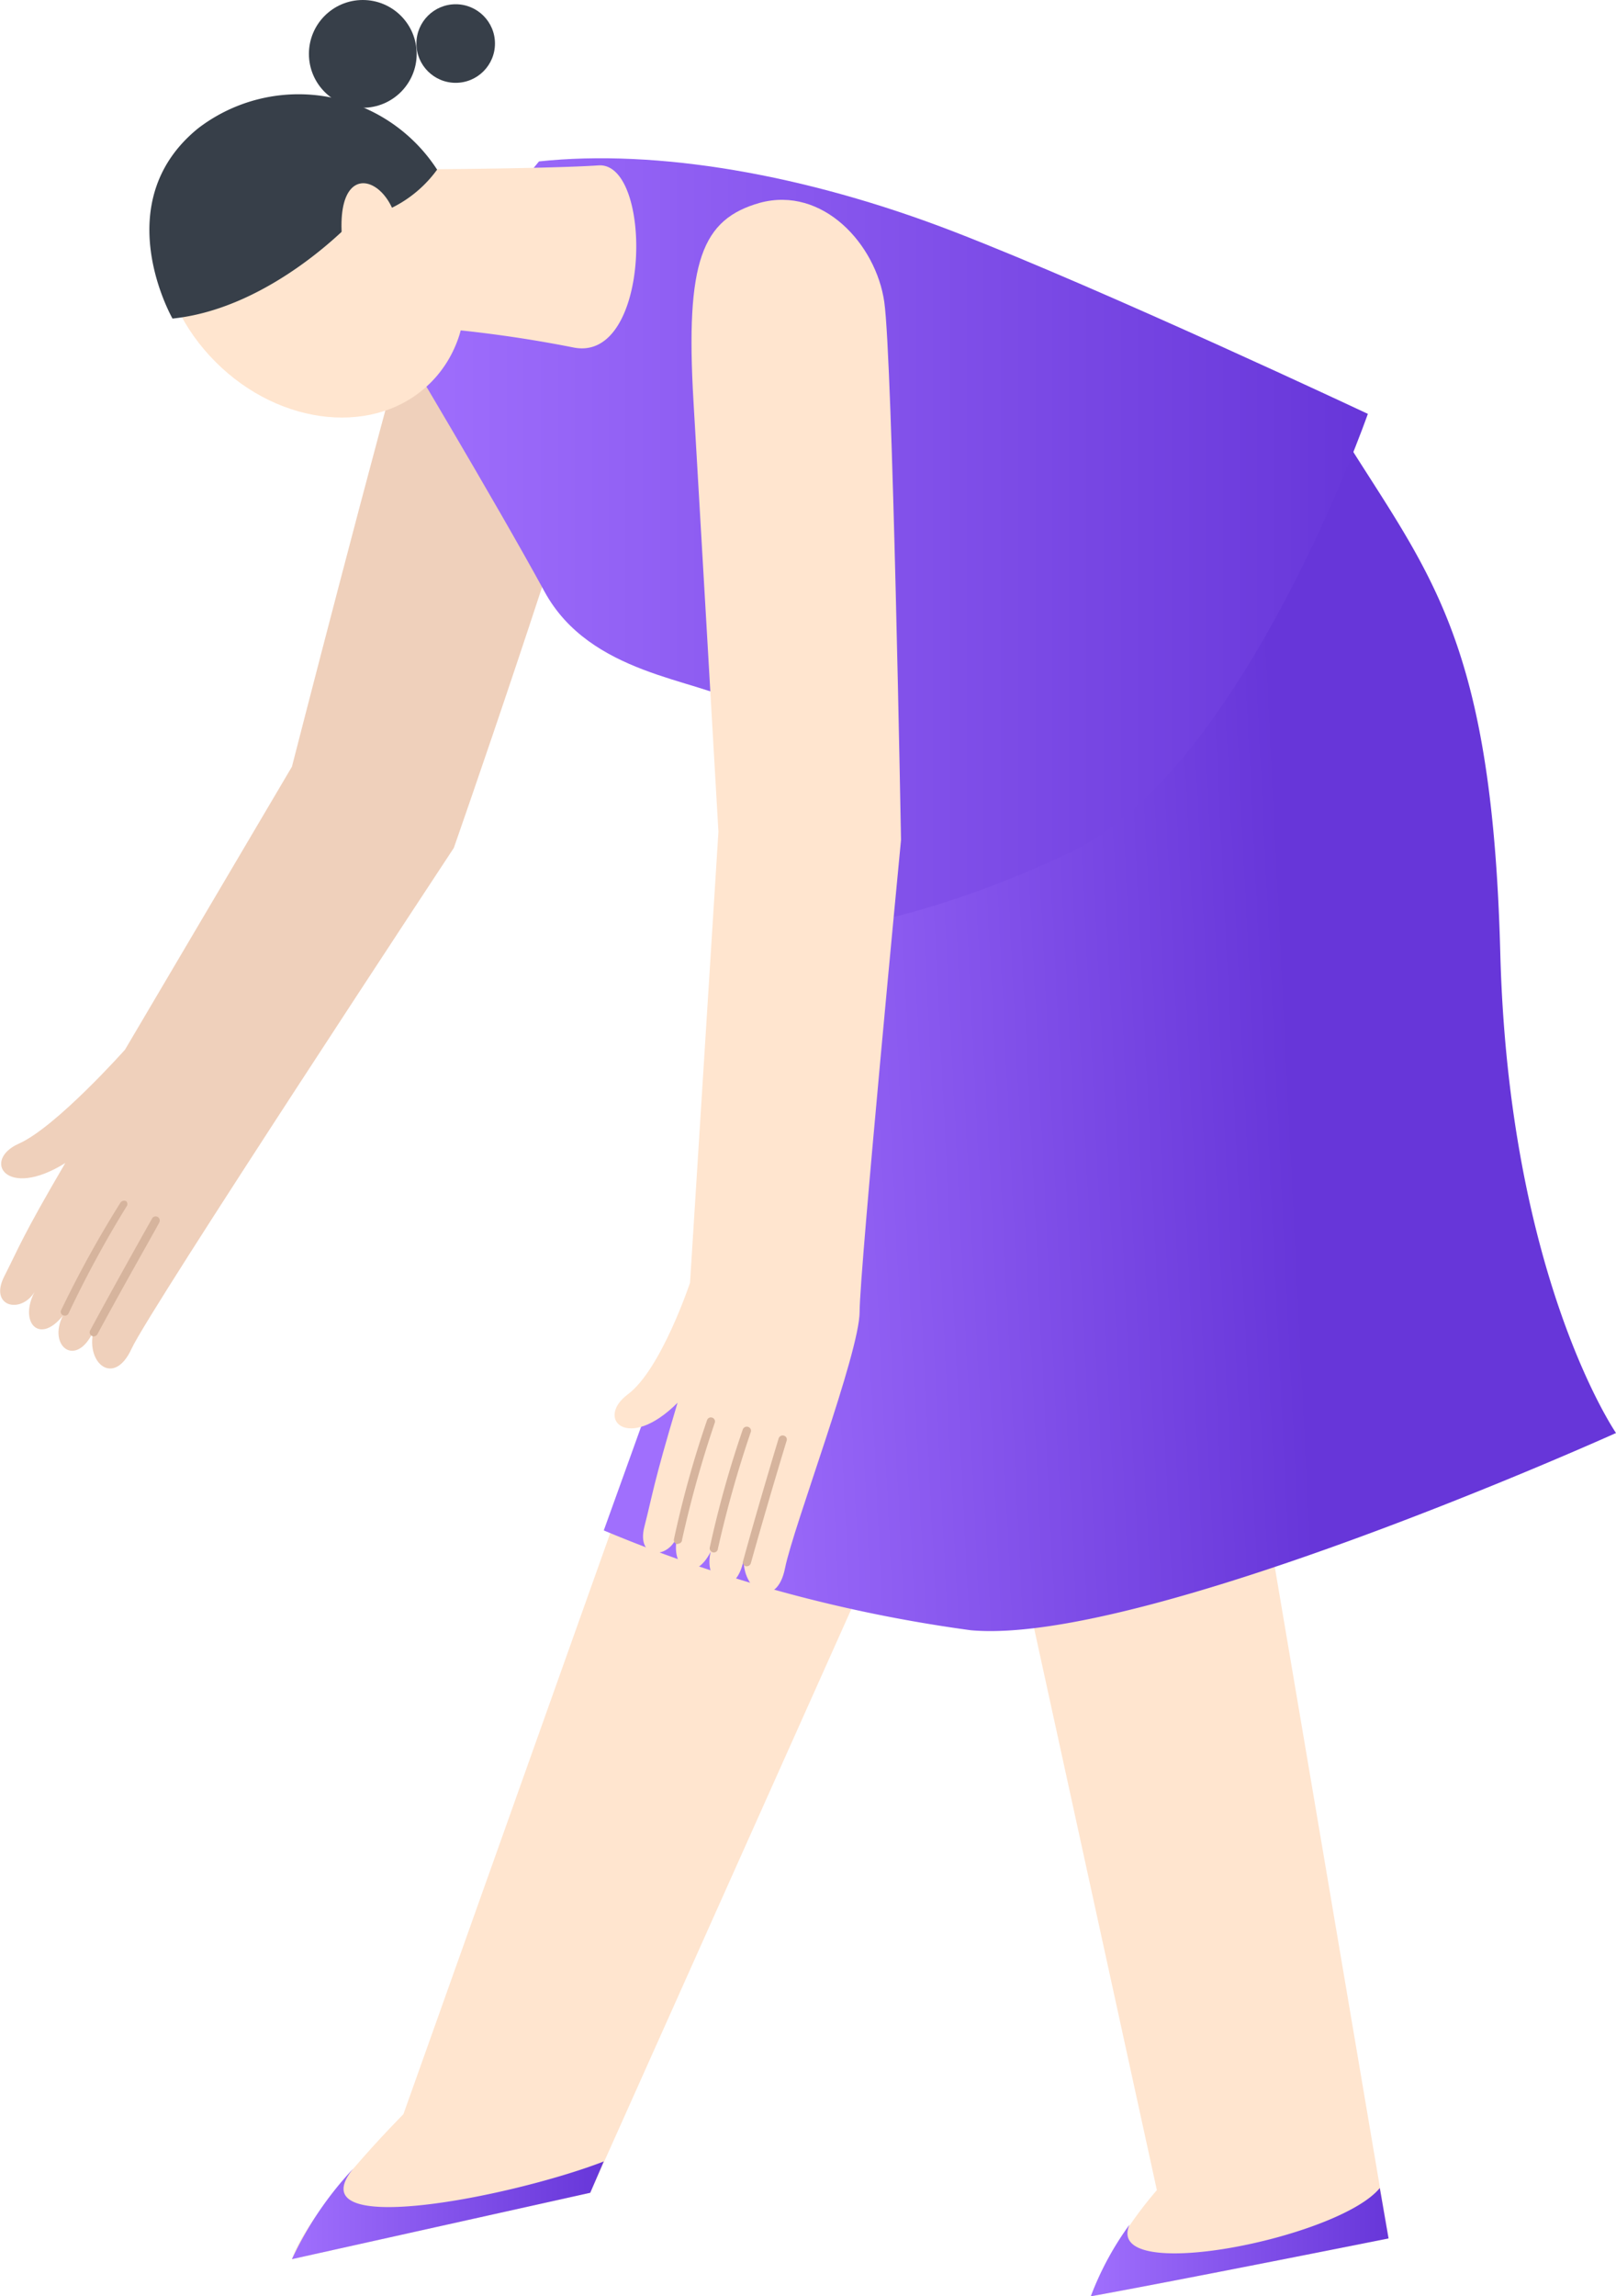 <svg xmlns="http://www.w3.org/2000/svg" xmlns:xlink="http://www.w3.org/1999/xlink" viewBox="0 0 60.89 86.5"><defs><style>.cls-1{fill:#ffe5cf;}.cls-2{fill:url(#未命名的渐变_130);}.cls-3{fill:url(#未命名的渐变_130-2);}.cls-4{fill:url(#未命名的渐变_130-3);}.cls-5{fill:#efd0bb;}.cls-6{fill:url(#未命名的渐变_130-4);}.cls-7{fill:#373f49;}.cls-8{fill:#d6b49d;}</style><linearGradient id="未命名的渐变_130" x1="156.68" y1="84.46" x2="167.9" y2="84.46" gradientTransform="matrix(-1, 0, 0, 1, 209, 0)" gradientUnits="userSpaceOnUse"><stop offset="0" stop-color="#6736d9"/><stop offset="1" stop-color="#a06ffd"/></linearGradient><linearGradient id="未命名的渐变_130-2" x1="186.25" y1="83.26" x2="197.98" y2="83.26" xlink:href="#未命名的渐变_130"/><linearGradient id="未命名的渐变_130-3" x1="160.42" y1="38.44" x2="183.49" y2="39.58" xlink:href="#未命名的渐变_130"/><linearGradient id="未命名的渐变_130-4" x1="157.46" y1="20.59" x2="194.09" y2="20.59" xlink:href="#未命名的渐变_130"/></defs><title>资源 35</title><g id="图层_2" data-name="图层 2"><g id="图层_3" data-name="图层 3"><path class="cls-1" d="M47.17,53.93l5.15,30.39s-7.8,1.56-11.22,2.18a15.27,15.27,0,0,1,2.49-4L37.82,56.1Z"/><path class="cls-1" d="M32.84,58.91,22.24,82.6,11,85.1c.62-1.87,4.2-5.46,4.2-5.46l8.66-24.32Z"/><path class="cls-2" d="M42.56,83.8c-1,2.29,7.89.52,9.43-1.38h0l.33,1.9s-7.8,1.56-11.22,2.18A11.36,11.36,0,0,1,42.56,83.8Z"/><path class="cls-3" d="M22.75,81.42l-.51,1.18L11,85.1a13,13,0,0,1,2.31-3.41C11.13,84.37,19.28,82.76,22.75,81.42Z"/><path class="cls-4" d="M50.29,15.9c3.43,5.61,5.92,7.79,6.24,20s4.36,18.08,4.36,18.08S43.12,62,36.58,61.41a54.82,54.82,0,0,1-13.83-3.76l12-33.34Z"/><path class="cls-5" d="M15.75,11C14.17,16.52,11,28.88,11,28.88L4.71,39.54s-2.6,2.92-4,3.54-.49,2.13,1.75.73C.81,46.63.74,46.94.16,48.08s.62,1.43,1.14.59c-.59,1.14.18,2,1.07.89-.58,1.14.49,2,1.15.59-.29,1.21.78,2.1,1.44.65S17.1,31.94,17.1,31.94,21.35,19.8,23,13.76C23.74,11.1,16,10.17,15.75,11Z"/><path class="cls-6" d="M20.31,6.08c4.42-.47,10,.47,15.64,2.65s15.59,6.86,15.59,6.86S46.86,29,40.32,32.11s-10.91,3.11-10.91,3.11,0-7.79-1.56-8.72-5.61-1.06-7.33-4.21c-1.87-3.43-5.61-9.67-5.61-9.67Z"/><circle class="cls-7" cx="13.67" cy="2.03" r="2.03"/><circle class="cls-7" cx="17.17" cy="1.64" r="1.48"/><path class="cls-1" d="M15.85,12.31a47.67,47.67,0,0,1,5.76.78c2.94.59,3-7,.94-6.86s-8.26.16-8.26.16Z"/><ellipse class="cls-1" cx="11.79" cy="9.97" rx="5.18" ry="6.28" transform="translate(-3.6 11.26) rotate(-45)"/><path class="cls-7" d="M6.5,12c3.78-.39,6.85-3.74,6.85-3.74a4.63,4.63,0,0,0,3.12-1.87,6.22,6.22,0,0,0-9-1.56C4,7.64,6.5,12,6.5,12Z"/><path class="cls-1" d="M12.89,9c-.32-3.74,2.8-1.88,2,.93S12.89,9,12.89,9Z"/><path class="cls-1" d="M28.63,7.64c-2.18.62-2.81,2.18-2.5,7.48s.94,16.21.94,16.21L26,48.32s-1.09,3.27-2.34,4.2,0,2.19,1.87.32c-.93,3.11-.93,3.42-1.25,4.67s.94,1.25,1.25.31c-.31,1.25.62,1.87,1.25.63-.31,1.24.93,1.87,1.24.31,0,1.24,1.25,1.87,1.56.31s2.81-8.11,2.81-9.66,1.56-17.77,1.56-17.77-.32-18.08-.63-20.26S31,7,28.63,7.64Z"/><path class="cls-8" d="M3.53,50.34a.16.16,0,0,0,.14-.08C4.75,48.26,6,46.08,6,46.05a.15.15,0,0,0-.27-.15S4.48,48.11,3.4,50.11a.15.15,0,0,0,.06.21A.1.1,0,0,0,3.53,50.34Z"/><path class="cls-8" d="M2.44,49.56a.15.15,0,0,0,.15-.1,41.2,41.2,0,0,1,2.17-4,.16.16,0,0,0,0-.21.17.17,0,0,0-.22.05A41.29,41.29,0,0,0,2.3,49.36a.14.14,0,0,0,.09.19Z"/><path class="cls-8" d="M28.14,59a.16.16,0,0,0,.15-.11c.61-2.19,1.34-4.59,1.35-4.62a.15.15,0,0,0-.1-.19.16.16,0,0,0-.2.1S28.6,56.61,28,58.8a.16.16,0,0,0,.1.2Z"/><path class="cls-8" d="M26.9,58.48a.15.15,0,0,0,.15-.14,42.56,42.56,0,0,1,1.24-4.4.15.15,0,0,0-.1-.19.16.16,0,0,0-.2.09,39.65,39.65,0,0,0-1.25,4.47.16.16,0,0,0,.14.17Z"/><path class="cls-8" d="M25.55,58.15A.15.15,0,0,0,25.7,58a41.56,41.56,0,0,1,1.23-4.4.15.15,0,0,0-.1-.2.15.15,0,0,0-.19.1A39,39,0,0,0,25.39,58a.16.16,0,0,0,.14.17Z"/></g></g></svg>